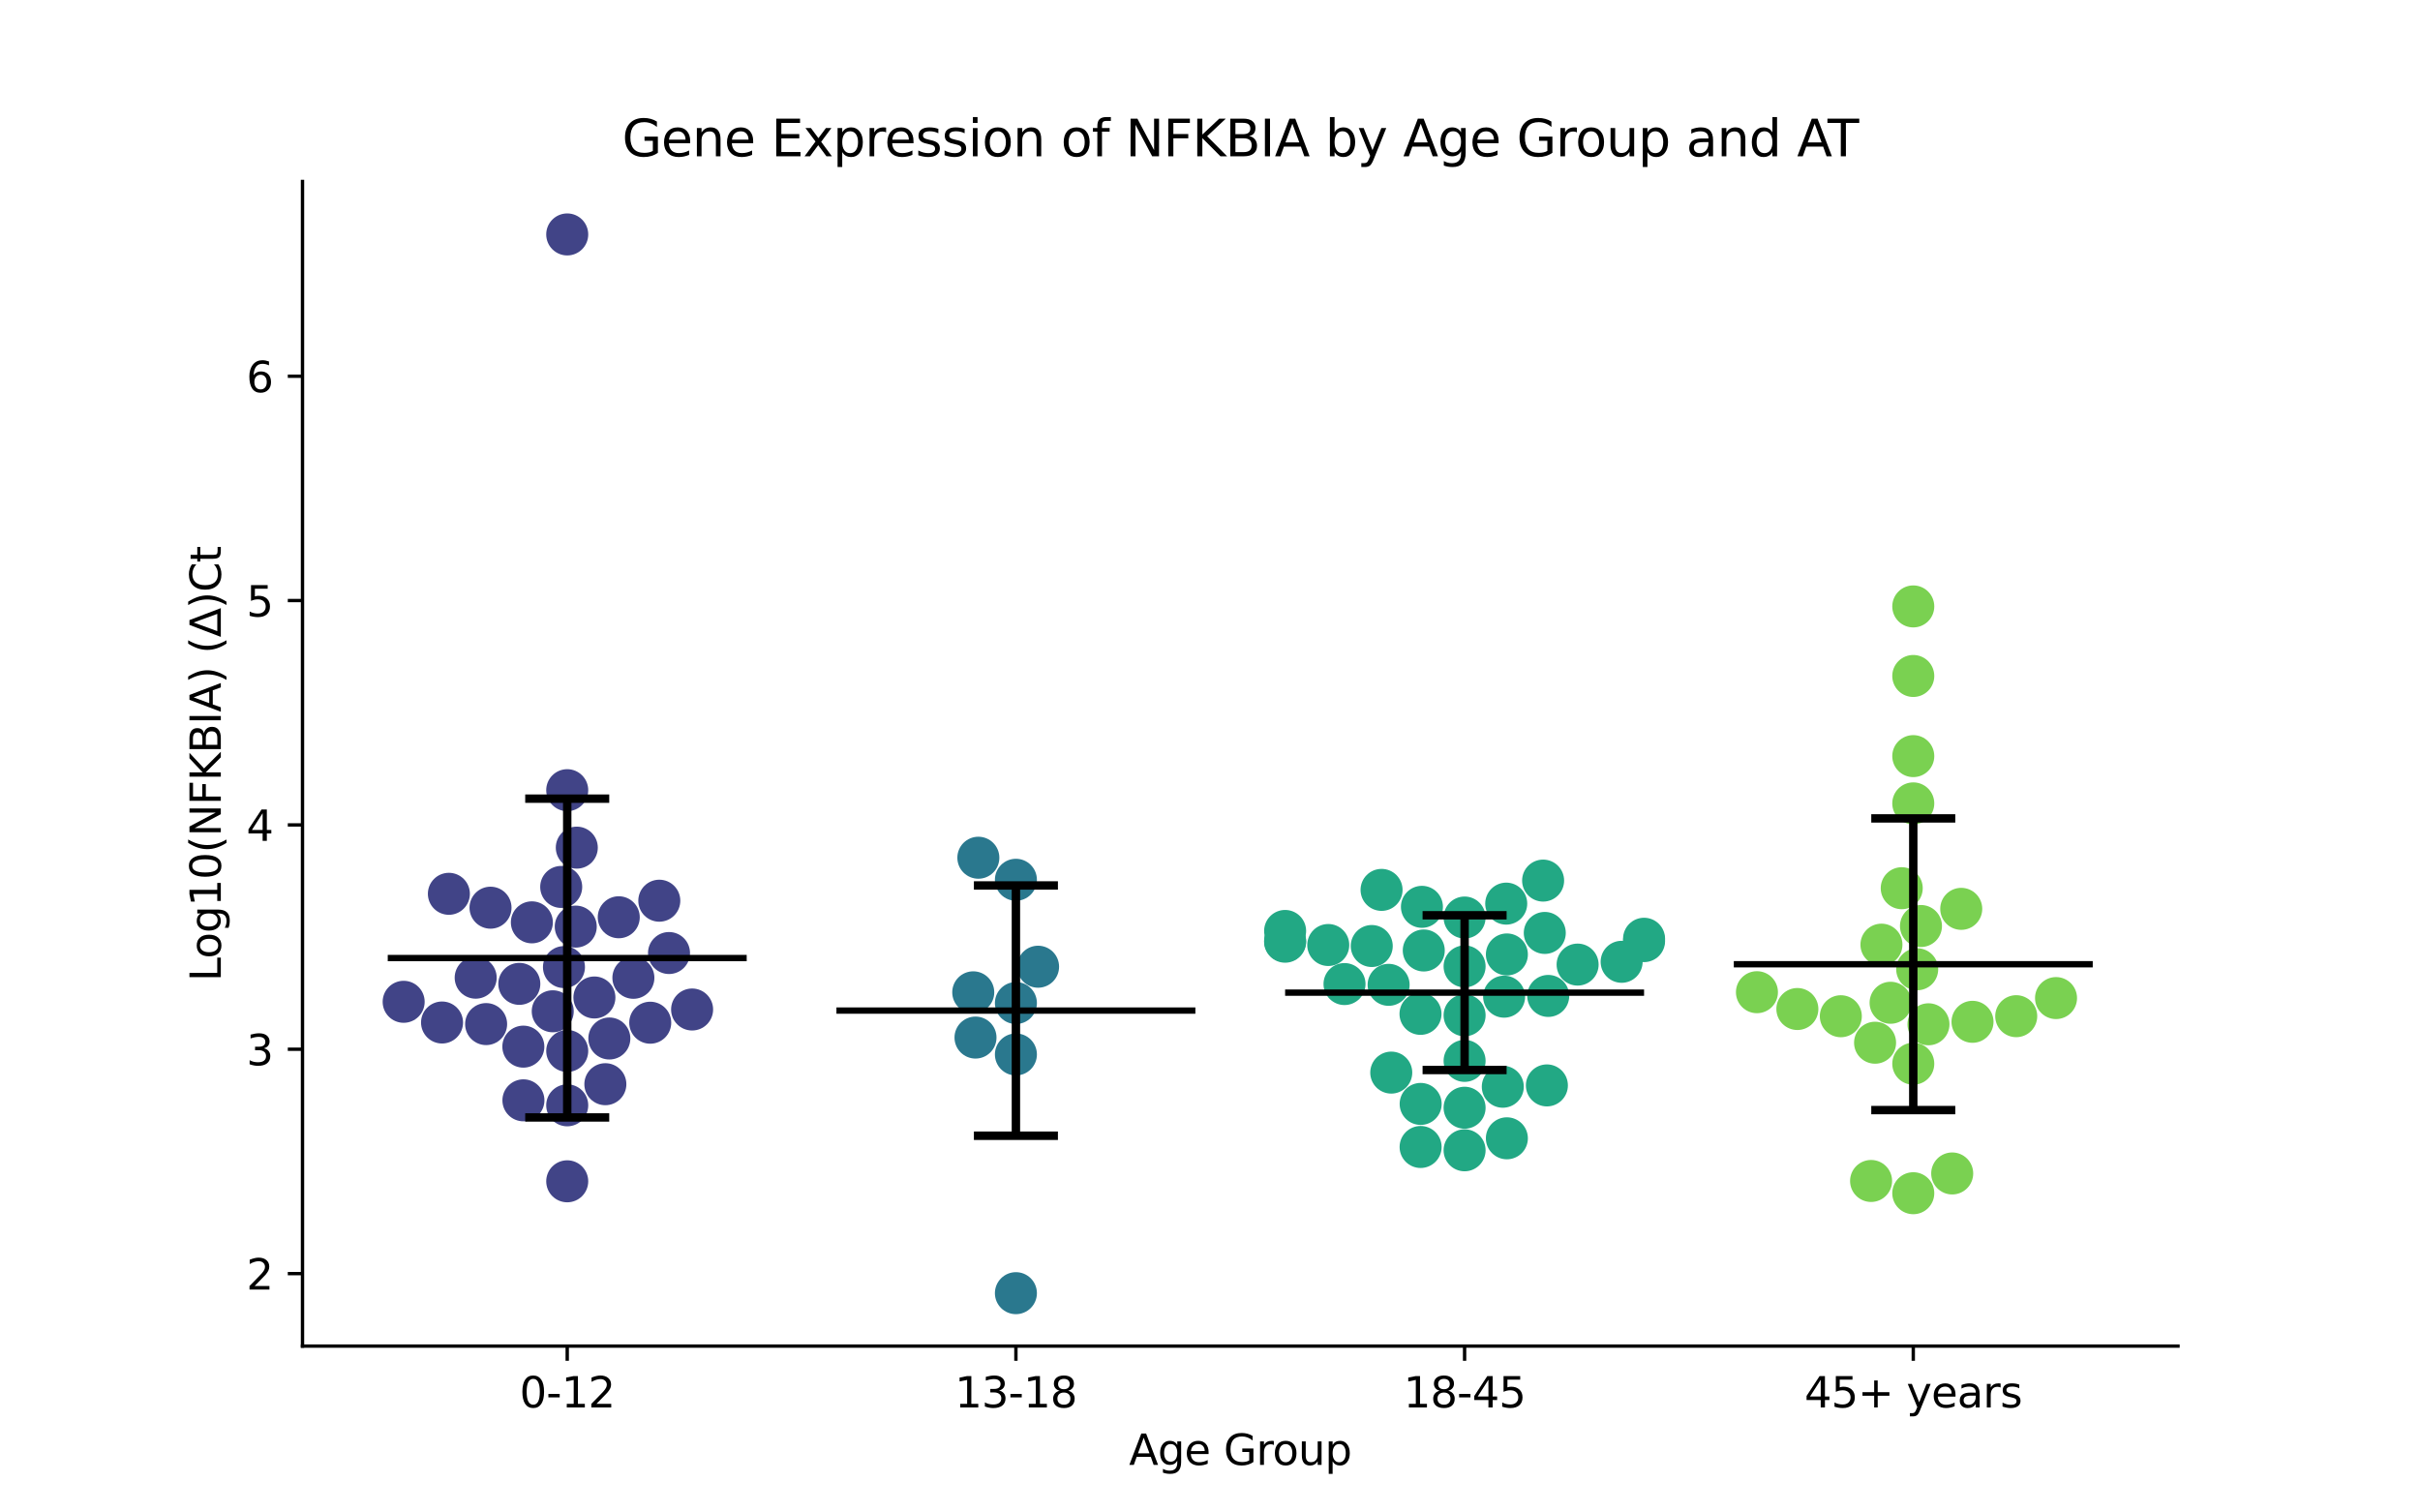 <?xml version="1.0" encoding="utf-8" standalone="no"?>
<!DOCTYPE svg PUBLIC "-//W3C//DTD SVG 1.1//EN"
  "http://www.w3.org/Graphics/SVG/1.1/DTD/svg11.dtd">
<svg xmlns:xlink="http://www.w3.org/1999/xlink" width="576pt" height="360pt" viewBox="0 0 576 360" xmlns="http://www.w3.org/2000/svg" version="1.1">
 <defs>
  <style type="text/css">*{stroke-linejoin: round; stroke-linecap: butt}</style>
 </defs>
 <g id="figure_1">
  <g id="patch_1">
   <path d="M 0 360 
L 576 360 
L 576 0 
L 0 0 
z
" style="fill: #ffffff"/>
  </g>
  <g id="axes_1">
   <g id="patch_2">
    <path d="M 72 320.4 
L 518.4 320.4 
L 518.4 43.2 
L 72 43.2 
z
" style="fill: #ffffff"/>
   </g>
   <g id="PathCollection_1">
    <defs>
     <path id="C0_0_632bbcd102" d="M 0 5 
C 1.326 5 2.598 4.473 3.536 3.536 
C 4.473 2.598 5 1.326 5 -0 
C 5 -1.326 4.473 -2.598 3.536 -3.536 
C 2.598 -4.473 1.326 -5 0 -5 
C -1.326 -5 -2.598 -4.473 -3.536 -3.536 
C -4.473 -2.598 -5 -1.326 -5 0 
C -5 1.326 -4.473 2.598 -3.536 3.536 
C -2.598 4.473 -1.326 5 0 5 
z
"/>
    </defs>
    <g clip-path="url(#p3da90fb362)">
     <use xlink:href="#C0_0_632bbcd102" x="135.009" y="281.173" style="fill: #414487"/>
    </g>
    <g clip-path="url(#p3da90fb362)">
     <use xlink:href="#C0_0_632bbcd102" x="106.841" y="212.743" style="fill: #414487"/>
    </g>
    <g clip-path="url(#p3da90fb362)">
     <use xlink:href="#C0_0_632bbcd102" x="137.038" y="220.549" style="fill: #414487"/>
    </g>
    <g clip-path="url(#p3da90fb362)">
     <use xlink:href="#C0_0_632bbcd102" x="96.077" y="238.448" style="fill: #414487"/>
    </g>
    <g clip-path="url(#p3da90fb362)">
     <use xlink:href="#C0_0_632bbcd102" x="144.085" y="258.06" style="fill: #414487"/>
    </g>
    <g clip-path="url(#p3da90fb362)">
     <use xlink:href="#C0_0_632bbcd102" x="159.236" y="226.838" style="fill: #414487"/>
    </g>
    <g clip-path="url(#p3da90fb362)">
     <use xlink:href="#C0_0_632bbcd102" x="133.576" y="211.108" style="fill: #414487"/>
    </g>
    <g clip-path="url(#p3da90fb362)">
     <use xlink:href="#C0_0_632bbcd102" x="164.733" y="240.281" style="fill: #414487"/>
    </g>
    <g clip-path="url(#p3da90fb362)">
     <use xlink:href="#C0_0_632bbcd102" x="115.705" y="243.753" style="fill: #414487"/>
    </g>
    <g clip-path="url(#p3da90fb362)">
     <use xlink:href="#C0_0_632bbcd102" x="105.213" y="243.377" style="fill: #414487"/>
    </g>
    <g clip-path="url(#p3da90fb362)">
     <use xlink:href="#C0_0_632bbcd102" x="141.479" y="237.42" style="fill: #414487"/>
    </g>
    <g clip-path="url(#p3da90fb362)">
     <use xlink:href="#C0_0_632bbcd102" x="156.925" y="214.385" style="fill: #414487"/>
    </g>
    <g clip-path="url(#p3da90fb362)">
     <use xlink:href="#C0_0_632bbcd102" x="135.009" y="55.8" style="fill: #414487"/>
    </g>
    <g clip-path="url(#p3da90fb362)">
     <use xlink:href="#C0_0_632bbcd102" x="135.009" y="250.152" style="fill: #414487"/>
    </g>
    <g clip-path="url(#p3da90fb362)">
     <use xlink:href="#C0_0_632bbcd102" x="124.583" y="261.9" style="fill: #414487"/>
    </g>
    <g clip-path="url(#p3da90fb362)">
     <use xlink:href="#C0_0_632bbcd102" x="124.565" y="249.12" style="fill: #414487"/>
    </g>
    <g clip-path="url(#p3da90fb362)">
     <use xlink:href="#C0_0_632bbcd102" x="126.592" y="219.535" style="fill: #414487"/>
    </g>
    <g clip-path="url(#p3da90fb362)">
     <use xlink:href="#C0_0_632bbcd102" x="137.287" y="201.754" style="fill: #414487"/>
    </g>
    <g clip-path="url(#p3da90fb362)">
     <use xlink:href="#C0_0_632bbcd102" x="116.751" y="216.048" style="fill: #414487"/>
    </g>
    <g clip-path="url(#p3da90fb362)">
     <use xlink:href="#C0_0_632bbcd102" x="131.562" y="240.706" style="fill: #414487"/>
    </g>
    <g clip-path="url(#p3da90fb362)">
     <use xlink:href="#C0_0_632bbcd102" x="135.009" y="263.088" style="fill: #414487"/>
    </g>
    <g clip-path="url(#p3da90fb362)">
     <use xlink:href="#C0_0_632bbcd102" x="134.231" y="230.185" style="fill: #414487"/>
    </g>
    <g clip-path="url(#p3da90fb362)">
     <use xlink:href="#C0_0_632bbcd102" x="145.035" y="247.182" style="fill: #414487"/>
    </g>
    <g clip-path="url(#p3da90fb362)">
     <use xlink:href="#C0_0_632bbcd102" x="135.009" y="188.079" style="fill: #414487"/>
    </g>
    <g clip-path="url(#p3da90fb362)">
     <use xlink:href="#C0_0_632bbcd102" x="123.607" y="234.179" style="fill: #414487"/>
    </g>
    <g clip-path="url(#p3da90fb362)">
     <use xlink:href="#C0_0_632bbcd102" x="147.275" y="218.326" style="fill: #414487"/>
    </g>
    <g clip-path="url(#p3da90fb362)">
     <use xlink:href="#C0_0_632bbcd102" x="150.757" y="232.737" style="fill: #414487"/>
    </g>
    <g clip-path="url(#p3da90fb362)">
     <use xlink:href="#C0_0_632bbcd102" x="113.221" y="232.709" style="fill: #414487"/>
    </g>
    <g clip-path="url(#p3da90fb362)">
     <use xlink:href="#C0_0_632bbcd102" x="154.766" y="243.425" style="fill: #414487"/>
    </g>
   </g>
   <g id="PathCollection_2">
    <defs>
     <path id="C1_0_ea41496d1e" d="M 0 5 
C 1.326 5 2.598 4.473 3.536 3.536 
C 4.473 2.598 5 1.326 5 -0 
C 5 -1.326 4.473 -2.598 3.536 -3.536 
C 2.598 -4.473 1.326 -5 0 -5 
C -1.326 -5 -2.598 -4.473 -3.536 -3.536 
C -4.473 -2.598 -5 -1.326 -5 0 
C -5 1.326 -4.473 2.598 -3.536 3.536 
C -2.598 4.473 -1.326 5 0 5 
z
"/>
    </defs>
    <g clip-path="url(#p3da90fb362)">
     <use xlink:href="#C1_0_ea41496d1e" x="241.803" y="307.8" style="fill: #2a788e"/>
    </g>
    <g clip-path="url(#p3da90fb362)">
     <use xlink:href="#C1_0_ea41496d1e" x="231.65" y="236.193" style="fill: #2a788e"/>
    </g>
    <g clip-path="url(#p3da90fb362)">
     <use xlink:href="#C1_0_ea41496d1e" x="241.803" y="209.404" style="fill: #2a788e"/>
    </g>
    <g clip-path="url(#p3da90fb362)">
     <use xlink:href="#C1_0_ea41496d1e" x="232.865" y="204.156" style="fill: #2a788e"/>
    </g>
    <g clip-path="url(#p3da90fb362)">
     <use xlink:href="#C1_0_ea41496d1e" x="241.803" y="250.978" style="fill: #2a788e"/>
    </g>
    <g clip-path="url(#p3da90fb362)">
     <use xlink:href="#C1_0_ea41496d1e" x="241.803" y="238.742" style="fill: #2a788e"/>
    </g>
    <g clip-path="url(#p3da90fb362)">
     <use xlink:href="#C1_0_ea41496d1e" x="232.187" y="246.961" style="fill: #2a788e"/>
    </g>
    <g clip-path="url(#p3da90fb362)">
     <use xlink:href="#C1_0_ea41496d1e" x="247.08" y="230.097" style="fill: #2a788e"/>
    </g>
   </g>
   <g id="PathCollection_3">
    <defs>
     <path id="C2_0_cb22db0fc0" d="M 0 5 
C 1.326 5 2.598 4.473 3.536 3.536 
C 4.473 2.598 5 1.326 5 -0 
C 5 -1.326 4.473 -2.598 3.536 -3.536 
C 2.598 -4.473 1.326 -5 0 -5 
C -1.326 -5 -2.598 -4.473 -3.536 -3.536 
C -4.473 -2.598 -5 -1.326 -5 0 
C -5 1.326 -4.473 2.598 -3.536 3.536 
C -2.598 4.473 -1.326 5 0 5 
z
"/>
    </defs>
    <g clip-path="url(#p3da90fb362)">
     <use xlink:href="#C2_0_cb22db0fc0" x="320.016" y="234.225" style="fill: #22a884"/>
    </g>
    <g clip-path="url(#p3da90fb362)">
     <use xlink:href="#C2_0_cb22db0fc0" x="357.691" y="258.664" style="fill: #22a884"/>
    </g>
    <g clip-path="url(#p3da90fb362)">
     <use xlink:href="#C2_0_cb22db0fc0" x="338.879" y="226.234" style="fill: #22a884"/>
    </g>
    <g clip-path="url(#p3da90fb362)">
     <use xlink:href="#C2_0_cb22db0fc0" x="348.597" y="241.667" style="fill: #22a884"/>
    </g>
    <g clip-path="url(#p3da90fb362)">
     <use xlink:href="#C2_0_cb22db0fc0" x="391.315" y="223.441" style="fill: #22a884"/>
    </g>
    <g clip-path="url(#p3da90fb362)">
     <use xlink:href="#C2_0_cb22db0fc0" x="316.147" y="224.929" style="fill: #22a884"/>
    </g>
    <g clip-path="url(#p3da90fb362)">
     <use xlink:href="#C2_0_cb22db0fc0" x="385.975" y="228.928" style="fill: #22a884"/>
    </g>
    <g clip-path="url(#p3da90fb362)">
     <use xlink:href="#C2_0_cb22db0fc0" x="348.597" y="252.509" style="fill: #22a884"/>
    </g>
    <g clip-path="url(#p3da90fb362)">
     <use xlink:href="#C2_0_cb22db0fc0" x="368.185" y="258.348" style="fill: #22a884"/>
    </g>
    <g clip-path="url(#p3da90fb362)">
     <use xlink:href="#C2_0_cb22db0fc0" x="367.683" y="222.056" style="fill: #22a884"/>
    </g>
    <g clip-path="url(#p3da90fb362)">
     <use xlink:href="#C2_0_cb22db0fc0" x="375.498" y="229.592" style="fill: #22a884"/>
    </g>
    <g clip-path="url(#p3da90fb362)">
     <use xlink:href="#C2_0_cb22db0fc0" x="331.142" y="255.301" style="fill: #22a884"/>
    </g>
    <g clip-path="url(#p3da90fb362)">
     <use xlink:href="#C2_0_cb22db0fc0" x="338.103" y="241.32" style="fill: #22a884"/>
    </g>
    <g clip-path="url(#p3da90fb362)">
     <use xlink:href="#C2_0_cb22db0fc0" x="338.13" y="273.004" style="fill: #22a884"/>
    </g>
    <g clip-path="url(#p3da90fb362)">
     <use xlink:href="#C2_0_cb22db0fc0" x="367.287" y="209.598" style="fill: #22a884"/>
    </g>
    <g clip-path="url(#p3da90fb362)">
     <use xlink:href="#C2_0_cb22db0fc0" x="348.597" y="273.791" style="fill: #22a884"/>
    </g>
    <g clip-path="url(#p3da90fb362)">
     <use xlink:href="#C2_0_cb22db0fc0" x="348.597" y="230.021" style="fill: #22a884"/>
    </g>
    <g clip-path="url(#p3da90fb362)">
     <use xlink:href="#C2_0_cb22db0fc0" x="338.443" y="215.844" style="fill: #22a884"/>
    </g>
    <g clip-path="url(#p3da90fb362)">
     <use xlink:href="#C2_0_cb22db0fc0" x="391.315" y="224.005" style="fill: #22a884"/>
    </g>
    <g clip-path="url(#p3da90fb362)">
     <use xlink:href="#C2_0_cb22db0fc0" x="330.514" y="234.41" style="fill: #22a884"/>
    </g>
    <g clip-path="url(#p3da90fb362)">
     <use xlink:href="#C2_0_cb22db0fc0" x="348.597" y="263.663" style="fill: #22a884"/>
    </g>
    <g clip-path="url(#p3da90fb362)">
     <use xlink:href="#C2_0_cb22db0fc0" x="358.663" y="227.175" style="fill: #22a884"/>
    </g>
    <g clip-path="url(#p3da90fb362)">
     <use xlink:href="#C2_0_cb22db0fc0" x="305.879" y="221.584" style="fill: #22a884"/>
    </g>
    <g clip-path="url(#p3da90fb362)">
     <use xlink:href="#C2_0_cb22db0fc0" x="305.879" y="223.997" style="fill: #22a884"/>
    </g>
    <g clip-path="url(#p3da90fb362)">
     <use xlink:href="#C2_0_cb22db0fc0" x="348.597" y="218.389" style="fill: #22a884"/>
    </g>
    <g clip-path="url(#p3da90fb362)">
     <use xlink:href="#C2_0_cb22db0fc0" x="358.506" y="215.081" style="fill: #22a884"/>
    </g>
    <g clip-path="url(#p3da90fb362)">
     <use xlink:href="#C2_0_cb22db0fc0" x="305.879" y="224.144" style="fill: #22a884"/>
    </g>
    <g clip-path="url(#p3da90fb362)">
     <use xlink:href="#C2_0_cb22db0fc0" x="328.835" y="211.811" style="fill: #22a884"/>
    </g>
    <g clip-path="url(#p3da90fb362)">
     <use xlink:href="#C2_0_cb22db0fc0" x="326.499" y="225.17" style="fill: #22a884"/>
    </g>
    <g clip-path="url(#p3da90fb362)">
     <use xlink:href="#C2_0_cb22db0fc0" x="338.14" y="262.755" style="fill: #22a884"/>
    </g>
    <g clip-path="url(#p3da90fb362)">
     <use xlink:href="#C2_0_cb22db0fc0" x="358.661" y="270.937" style="fill: #22a884"/>
    </g>
    <g clip-path="url(#p3da90fb362)">
     <use xlink:href="#C2_0_cb22db0fc0" x="358.005" y="237.227" style="fill: #22a884"/>
    </g>
    <g clip-path="url(#p3da90fb362)">
     <use xlink:href="#C2_0_cb22db0fc0" x="368.504" y="237.05" style="fill: #22a884"/>
    </g>
   </g>
   <g id="PathCollection_4">
    <defs>
     <path id="C3_0_81fea0d707" d="M 0 5 
C 1.326 5 2.598 4.473 3.536 3.536 
C 4.473 2.598 5 1.326 5 -0 
C 5 -1.326 4.473 -2.598 3.536 -3.536 
C 2.598 -4.473 1.326 -5 0 -5 
C -1.326 -5 -2.598 -4.473 -3.536 -3.536 
C -4.473 -2.598 -5 -1.326 -5 0 
C -5 1.326 -4.473 2.598 -3.536 3.536 
C -2.598 4.473 -1.326 5 0 5 
z
"/>
    </defs>
    <g clip-path="url(#p3da90fb362)">
     <use xlink:href="#C3_0_81fea0d707" x="445.348" y="281.093" style="fill: #7ad151"/>
    </g>
    <g clip-path="url(#p3da90fb362)">
     <use xlink:href="#C3_0_81fea0d707" x="455.391" y="253.188" style="fill: #7ad151"/>
    </g>
    <g clip-path="url(#p3da90fb362)">
     <use xlink:href="#C3_0_81fea0d707" x="464.657" y="279.306" style="fill: #7ad151"/>
    </g>
    <g clip-path="url(#p3da90fb362)">
     <use xlink:href="#C3_0_81fea0d707" x="447.815" y="224.847" style="fill: #7ad151"/>
    </g>
    <g clip-path="url(#p3da90fb362)">
     <use xlink:href="#C3_0_81fea0d707" x="452.645" y="211.41" style="fill: #7ad151"/>
    </g>
    <g clip-path="url(#p3da90fb362)">
     <use xlink:href="#C3_0_81fea0d707" x="466.808" y="216.324" style="fill: #7ad151"/>
    </g>
    <g clip-path="url(#p3da90fb362)">
     <use xlink:href="#C3_0_81fea0d707" x="489.37" y="237.562" style="fill: #7ad151"/>
    </g>
    <g clip-path="url(#p3da90fb362)">
     <use xlink:href="#C3_0_81fea0d707" x="446.299" y="248.187" style="fill: #7ad151"/>
    </g>
    <g clip-path="url(#p3da90fb362)">
     <use xlink:href="#C3_0_81fea0d707" x="479.895" y="241.872" style="fill: #7ad151"/>
    </g>
    <g clip-path="url(#p3da90fb362)">
     <use xlink:href="#C3_0_81fea0d707" x="457.224" y="220.409" style="fill: #7ad151"/>
    </g>
    <g clip-path="url(#p3da90fb362)">
     <use xlink:href="#C3_0_81fea0d707" x="455.391" y="160.896" style="fill: #7ad151"/>
    </g>
    <g clip-path="url(#p3da90fb362)">
     <use xlink:href="#C3_0_81fea0d707" x="455.391" y="179.972" style="fill: #7ad151"/>
    </g>
    <g clip-path="url(#p3da90fb362)">
     <use xlink:href="#C3_0_81fea0d707" x="455.391" y="284.009" style="fill: #7ad151"/>
    </g>
    <g clip-path="url(#p3da90fb362)">
     <use xlink:href="#C3_0_81fea0d707" x="427.804" y="240.165" style="fill: #7ad151"/>
    </g>
    <g clip-path="url(#p3da90fb362)">
     <use xlink:href="#C3_0_81fea0d707" x="469.49" y="243.211" style="fill: #7ad151"/>
    </g>
    <g clip-path="url(#p3da90fb362)">
     <use xlink:href="#C3_0_81fea0d707" x="449.99" y="238.678" style="fill: #7ad151"/>
    </g>
    <g clip-path="url(#p3da90fb362)">
     <use xlink:href="#C3_0_81fea0d707" x="418.182" y="236.162" style="fill: #7ad151"/>
    </g>
    <g clip-path="url(#p3da90fb362)">
     <use xlink:href="#C3_0_81fea0d707" x="455.391" y="191.221" style="fill: #7ad151"/>
    </g>
    <g clip-path="url(#p3da90fb362)">
     <use xlink:href="#C3_0_81fea0d707" x="438.148" y="241.883" style="fill: #7ad151"/>
    </g>
    <g clip-path="url(#p3da90fb362)">
     <use xlink:href="#C3_0_81fea0d707" x="459.008" y="243.8" style="fill: #7ad151"/>
    </g>
    <g clip-path="url(#p3da90fb362)">
     <use xlink:href="#C3_0_81fea0d707" x="456.325" y="230.704" style="fill: #7ad151"/>
    </g>
    <g clip-path="url(#p3da90fb362)">
     <use xlink:href="#C3_0_81fea0d707" x="455.391" y="144.34" style="fill: #7ad151"/>
    </g>
   </g>
   <g id="matplotlib.axis_1">
    <g id="xtick_1">
     <g id="line2d_1">
      <defs>
       <path id="m76be19bfa8" d="M 0 0 
L 0 3.5 
" style="stroke: #000000; stroke-width: 0.8"/>
      </defs>
      <g>
       <use xlink:href="#m76be19bfa8" x="135.009" y="320.4" style="stroke: #000000; stroke-width: 0.8"/>
      </g>
     </g>
     <g id="text_1">
      <!-- 0-12 -->
      <g transform="translate(123.661 334.998) scale(0.1 -0.1)">
       <defs>
        <path id="DejaVuSans-30" d="M 2034 4250 
Q 1547 4250 1301 3770 
Q 1056 3291 1056 2328 
Q 1056 1369 1301 889 
Q 1547 409 2034 409 
Q 2525 409 2770 889 
Q 3016 1369 3016 2328 
Q 3016 3291 2770 3770 
Q 2525 4250 2034 4250 
z
M 2034 4750 
Q 2819 4750 3233 4129 
Q 3647 3509 3647 2328 
Q 3647 1150 3233 529 
Q 2819 -91 2034 -91 
Q 1250 -91 836 529 
Q 422 1150 422 2328 
Q 422 3509 836 4129 
Q 1250 4750 2034 4750 
z
" transform="scale(0.016)"/>
        <path id="DejaVuSans-2d" d="M 313 2009 
L 1997 2009 
L 1997 1497 
L 313 1497 
L 313 2009 
z
" transform="scale(0.016)"/>
        <path id="DejaVuSans-31" d="M 794 531 
L 1825 531 
L 1825 4091 
L 703 3866 
L 703 4441 
L 1819 4666 
L 2450 4666 
L 2450 531 
L 3481 531 
L 3481 0 
L 794 0 
L 794 531 
z
" transform="scale(0.016)"/>
        <path id="DejaVuSans-32" d="M 1228 531 
L 3431 531 
L 3431 0 
L 469 0 
L 469 531 
Q 828 903 1448 1529 
Q 2069 2156 2228 2338 
Q 2531 2678 2651 2914 
Q 2772 3150 2772 3378 
Q 2772 3750 2511 3984 
Q 2250 4219 1831 4219 
Q 1534 4219 1204 4116 
Q 875 4013 500 3803 
L 500 4441 
Q 881 4594 1212 4672 
Q 1544 4750 1819 4750 
Q 2544 4750 2975 4387 
Q 3406 4025 3406 3419 
Q 3406 3131 3298 2873 
Q 3191 2616 2906 2266 
Q 2828 2175 2409 1742 
Q 1991 1309 1228 531 
z
" transform="scale(0.016)"/>
       </defs>
       <use xlink:href="#DejaVuSans-30"/>
       <use xlink:href="#DejaVuSans-2d" x="63.623"/>
       <use xlink:href="#DejaVuSans-31" x="99.707"/>
       <use xlink:href="#DejaVuSans-32" x="163.33"/>
      </g>
     </g>
    </g>
    <g id="xtick_2">
     <g id="line2d_2">
      <g>
       <use xlink:href="#m76be19bfa8" x="241.803" y="320.4" style="stroke: #000000; stroke-width: 0.8"/>
      </g>
     </g>
     <g id="text_2">
      <!-- 13-18 -->
      <g transform="translate(227.274 334.998) scale(0.1 -0.1)">
       <defs>
        <path id="DejaVuSans-33" d="M 2597 2516 
Q 3050 2419 3304 2112 
Q 3559 1806 3559 1356 
Q 3559 666 3084 287 
Q 2609 -91 1734 -91 
Q 1441 -91 1130 -33 
Q 819 25 488 141 
L 488 750 
Q 750 597 1062 519 
Q 1375 441 1716 441 
Q 2309 441 2620 675 
Q 2931 909 2931 1356 
Q 2931 1769 2642 2001 
Q 2353 2234 1838 2234 
L 1294 2234 
L 1294 2753 
L 1863 2753 
Q 2328 2753 2575 2939 
Q 2822 3125 2822 3475 
Q 2822 3834 2567 4026 
Q 2313 4219 1838 4219 
Q 1578 4219 1281 4162 
Q 984 4106 628 3988 
L 628 4550 
Q 988 4650 1302 4700 
Q 1616 4750 1894 4750 
Q 2613 4750 3031 4423 
Q 3450 4097 3450 3541 
Q 3450 3153 3228 2886 
Q 3006 2619 2597 2516 
z
" transform="scale(0.016)"/>
        <path id="DejaVuSans-38" d="M 2034 2216 
Q 1584 2216 1326 1975 
Q 1069 1734 1069 1313 
Q 1069 891 1326 650 
Q 1584 409 2034 409 
Q 2484 409 2743 651 
Q 3003 894 3003 1313 
Q 3003 1734 2745 1975 
Q 2488 2216 2034 2216 
z
M 1403 2484 
Q 997 2584 770 2862 
Q 544 3141 544 3541 
Q 544 4100 942 4425 
Q 1341 4750 2034 4750 
Q 2731 4750 3128 4425 
Q 3525 4100 3525 3541 
Q 3525 3141 3298 2862 
Q 3072 2584 2669 2484 
Q 3125 2378 3379 2068 
Q 3634 1759 3634 1313 
Q 3634 634 3220 271 
Q 2806 -91 2034 -91 
Q 1263 -91 848 271 
Q 434 634 434 1313 
Q 434 1759 690 2068 
Q 947 2378 1403 2484 
z
M 1172 3481 
Q 1172 3119 1398 2916 
Q 1625 2713 2034 2713 
Q 2441 2713 2670 2916 
Q 2900 3119 2900 3481 
Q 2900 3844 2670 4047 
Q 2441 4250 2034 4250 
Q 1625 4250 1398 4047 
Q 1172 3844 1172 3481 
z
" transform="scale(0.016)"/>
       </defs>
       <use xlink:href="#DejaVuSans-31"/>
       <use xlink:href="#DejaVuSans-33" x="63.623"/>
       <use xlink:href="#DejaVuSans-2d" x="127.246"/>
       <use xlink:href="#DejaVuSans-31" x="163.33"/>
       <use xlink:href="#DejaVuSans-38" x="226.953"/>
      </g>
     </g>
    </g>
    <g id="xtick_3">
     <g id="line2d_3">
      <g>
       <use xlink:href="#m76be19bfa8" x="348.597" y="320.4" style="stroke: #000000; stroke-width: 0.8"/>
      </g>
     </g>
     <g id="text_3">
      <!-- 18-45 -->
      <g transform="translate(334.068 334.998) scale(0.1 -0.1)">
       <defs>
        <path id="DejaVuSans-34" d="M 2419 4116 
L 825 1625 
L 2419 1625 
L 2419 4116 
z
M 2253 4666 
L 3047 4666 
L 3047 1625 
L 3713 1625 
L 3713 1100 
L 3047 1100 
L 3047 0 
L 2419 0 
L 2419 1100 
L 313 1100 
L 313 1709 
L 2253 4666 
z
" transform="scale(0.016)"/>
        <path id="DejaVuSans-35" d="M 691 4666 
L 3169 4666 
L 3169 4134 
L 1269 4134 
L 1269 2991 
Q 1406 3038 1543 3061 
Q 1681 3084 1819 3084 
Q 2600 3084 3056 2656 
Q 3513 2228 3513 1497 
Q 3513 744 3044 326 
Q 2575 -91 1722 -91 
Q 1428 -91 1123 -41 
Q 819 9 494 109 
L 494 744 
Q 775 591 1075 516 
Q 1375 441 1709 441 
Q 2250 441 2565 725 
Q 2881 1009 2881 1497 
Q 2881 1984 2565 2268 
Q 2250 2553 1709 2553 
Q 1456 2553 1204 2497 
Q 953 2441 691 2322 
L 691 4666 
z
" transform="scale(0.016)"/>
       </defs>
       <use xlink:href="#DejaVuSans-31"/>
       <use xlink:href="#DejaVuSans-38" x="63.623"/>
       <use xlink:href="#DejaVuSans-2d" x="127.246"/>
       <use xlink:href="#DejaVuSans-34" x="163.33"/>
       <use xlink:href="#DejaVuSans-35" x="226.953"/>
      </g>
     </g>
    </g>
    <g id="xtick_4">
     <g id="line2d_4">
      <g>
       <use xlink:href="#m76be19bfa8" x="455.391" y="320.4" style="stroke: #000000; stroke-width: 0.8"/>
      </g>
     </g>
     <g id="text_4">
      <!-- 45+ years -->
      <g transform="translate(429.49 334.998) scale(0.1 -0.1)">
       <defs>
        <path id="DejaVuSans-2b" d="M 2944 4013 
L 2944 2272 
L 4684 2272 
L 4684 1741 
L 2944 1741 
L 2944 0 
L 2419 0 
L 2419 1741 
L 678 1741 
L 678 2272 
L 2419 2272 
L 2419 4013 
L 2944 4013 
z
" transform="scale(0.016)"/>
        <path id="DejaVuSans-20" transform="scale(0.016)"/>
        <path id="DejaVuSans-79" d="M 2059 -325 
Q 1816 -950 1584 -1140 
Q 1353 -1331 966 -1331 
L 506 -1331 
L 506 -850 
L 844 -850 
Q 1081 -850 1212 -737 
Q 1344 -625 1503 -206 
L 1606 56 
L 191 3500 
L 800 3500 
L 1894 763 
L 2988 3500 
L 3597 3500 
L 2059 -325 
z
" transform="scale(0.016)"/>
        <path id="DejaVuSans-65" d="M 3597 1894 
L 3597 1613 
L 953 1613 
Q 991 1019 1311 708 
Q 1631 397 2203 397 
Q 2534 397 2845 478 
Q 3156 559 3463 722 
L 3463 178 
Q 3153 47 2828 -22 
Q 2503 -91 2169 -91 
Q 1331 -91 842 396 
Q 353 884 353 1716 
Q 353 2575 817 3079 
Q 1281 3584 2069 3584 
Q 2775 3584 3186 3129 
Q 3597 2675 3597 1894 
z
M 3022 2063 
Q 3016 2534 2758 2815 
Q 2500 3097 2075 3097 
Q 1594 3097 1305 2825 
Q 1016 2553 972 2059 
L 3022 2063 
z
" transform="scale(0.016)"/>
        <path id="DejaVuSans-61" d="M 2194 1759 
Q 1497 1759 1228 1600 
Q 959 1441 959 1056 
Q 959 750 1161 570 
Q 1363 391 1709 391 
Q 2188 391 2477 730 
Q 2766 1069 2766 1631 
L 2766 1759 
L 2194 1759 
z
M 3341 1997 
L 3341 0 
L 2766 0 
L 2766 531 
Q 2569 213 2275 61 
Q 1981 -91 1556 -91 
Q 1019 -91 701 211 
Q 384 513 384 1019 
Q 384 1609 779 1909 
Q 1175 2209 1959 2209 
L 2766 2209 
L 2766 2266 
Q 2766 2663 2505 2880 
Q 2244 3097 1772 3097 
Q 1472 3097 1187 3025 
Q 903 2953 641 2809 
L 641 3341 
Q 956 3463 1253 3523 
Q 1550 3584 1831 3584 
Q 2591 3584 2966 3190 
Q 3341 2797 3341 1997 
z
" transform="scale(0.016)"/>
        <path id="DejaVuSans-72" d="M 2631 2963 
Q 2534 3019 2420 3045 
Q 2306 3072 2169 3072 
Q 1681 3072 1420 2755 
Q 1159 2438 1159 1844 
L 1159 0 
L 581 0 
L 581 3500 
L 1159 3500 
L 1159 2956 
Q 1341 3275 1631 3429 
Q 1922 3584 2338 3584 
Q 2397 3584 2469 3576 
Q 2541 3569 2628 3553 
L 2631 2963 
z
" transform="scale(0.016)"/>
        <path id="DejaVuSans-73" d="M 2834 3397 
L 2834 2853 
Q 2591 2978 2328 3040 
Q 2066 3103 1784 3103 
Q 1356 3103 1142 2972 
Q 928 2841 928 2578 
Q 928 2378 1081 2264 
Q 1234 2150 1697 2047 
L 1894 2003 
Q 2506 1872 2764 1633 
Q 3022 1394 3022 966 
Q 3022 478 2636 193 
Q 2250 -91 1575 -91 
Q 1294 -91 989 -36 
Q 684 19 347 128 
L 347 722 
Q 666 556 975 473 
Q 1284 391 1588 391 
Q 1994 391 2212 530 
Q 2431 669 2431 922 
Q 2431 1156 2273 1281 
Q 2116 1406 1581 1522 
L 1381 1569 
Q 847 1681 609 1914 
Q 372 2147 372 2553 
Q 372 3047 722 3315 
Q 1072 3584 1716 3584 
Q 2034 3584 2315 3537 
Q 2597 3491 2834 3397 
z
" transform="scale(0.016)"/>
       </defs>
       <use xlink:href="#DejaVuSans-34"/>
       <use xlink:href="#DejaVuSans-35" x="63.623"/>
       <use xlink:href="#DejaVuSans-2b" x="127.246"/>
       <use xlink:href="#DejaVuSans-20" x="211.035"/>
       <use xlink:href="#DejaVuSans-79" x="242.822"/>
       <use xlink:href="#DejaVuSans-65" x="302.002"/>
       <use xlink:href="#DejaVuSans-61" x="363.525"/>
       <use xlink:href="#DejaVuSans-72" x="424.805"/>
       <use xlink:href="#DejaVuSans-73" x="465.918"/>
      </g>
     </g>
    </g>
    <g id="text_5">
     <!-- Age Group -->
     <g transform="translate(268.72 348.677) scale(0.1 -0.1)">
      <defs>
       <path id="DejaVuSans-41" d="M 2188 4044 
L 1331 1722 
L 3047 1722 
L 2188 4044 
z
M 1831 4666 
L 2547 4666 
L 4325 0 
L 3669 0 
L 3244 1197 
L 1141 1197 
L 716 0 
L 50 0 
L 1831 4666 
z
" transform="scale(0.016)"/>
       <path id="DejaVuSans-67" d="M 2906 1791 
Q 2906 2416 2648 2759 
Q 2391 3103 1925 3103 
Q 1463 3103 1205 2759 
Q 947 2416 947 1791 
Q 947 1169 1205 825 
Q 1463 481 1925 481 
Q 2391 481 2648 825 
Q 2906 1169 2906 1791 
z
M 3481 434 
Q 3481 -459 3084 -895 
Q 2688 -1331 1869 -1331 
Q 1566 -1331 1297 -1286 
Q 1028 -1241 775 -1147 
L 775 -588 
Q 1028 -725 1275 -790 
Q 1522 -856 1778 -856 
Q 2344 -856 2625 -561 
Q 2906 -266 2906 331 
L 2906 616 
Q 2728 306 2450 153 
Q 2172 0 1784 0 
Q 1141 0 747 490 
Q 353 981 353 1791 
Q 353 2603 747 3093 
Q 1141 3584 1784 3584 
Q 2172 3584 2450 3431 
Q 2728 3278 2906 2969 
L 2906 3500 
L 3481 3500 
L 3481 434 
z
" transform="scale(0.016)"/>
       <path id="DejaVuSans-47" d="M 3809 666 
L 3809 1919 
L 2778 1919 
L 2778 2438 
L 4434 2438 
L 4434 434 
Q 4069 175 3628 42 
Q 3188 -91 2688 -91 
Q 1594 -91 976 548 
Q 359 1188 359 2328 
Q 359 3472 976 4111 
Q 1594 4750 2688 4750 
Q 3144 4750 3555 4637 
Q 3966 4525 4313 4306 
L 4313 3634 
Q 3963 3931 3569 4081 
Q 3175 4231 2741 4231 
Q 1884 4231 1454 3753 
Q 1025 3275 1025 2328 
Q 1025 1384 1454 906 
Q 1884 428 2741 428 
Q 3075 428 3337 486 
Q 3600 544 3809 666 
z
" transform="scale(0.016)"/>
       <path id="DejaVuSans-6f" d="M 1959 3097 
Q 1497 3097 1228 2736 
Q 959 2375 959 1747 
Q 959 1119 1226 758 
Q 1494 397 1959 397 
Q 2419 397 2687 759 
Q 2956 1122 2956 1747 
Q 2956 2369 2687 2733 
Q 2419 3097 1959 3097 
z
M 1959 3584 
Q 2709 3584 3137 3096 
Q 3566 2609 3566 1747 
Q 3566 888 3137 398 
Q 2709 -91 1959 -91 
Q 1206 -91 779 398 
Q 353 888 353 1747 
Q 353 2609 779 3096 
Q 1206 3584 1959 3584 
z
" transform="scale(0.016)"/>
       <path id="DejaVuSans-75" d="M 544 1381 
L 544 3500 
L 1119 3500 
L 1119 1403 
Q 1119 906 1312 657 
Q 1506 409 1894 409 
Q 2359 409 2629 706 
Q 2900 1003 2900 1516 
L 2900 3500 
L 3475 3500 
L 3475 0 
L 2900 0 
L 2900 538 
Q 2691 219 2414 64 
Q 2138 -91 1772 -91 
Q 1169 -91 856 284 
Q 544 659 544 1381 
z
M 1991 3584 
L 1991 3584 
z
" transform="scale(0.016)"/>
       <path id="DejaVuSans-70" d="M 1159 525 
L 1159 -1331 
L 581 -1331 
L 581 3500 
L 1159 3500 
L 1159 2969 
Q 1341 3281 1617 3432 
Q 1894 3584 2278 3584 
Q 2916 3584 3314 3078 
Q 3713 2572 3713 1747 
Q 3713 922 3314 415 
Q 2916 -91 2278 -91 
Q 1894 -91 1617 61 
Q 1341 213 1159 525 
z
M 3116 1747 
Q 3116 2381 2855 2742 
Q 2594 3103 2138 3103 
Q 1681 3103 1420 2742 
Q 1159 2381 1159 1747 
Q 1159 1113 1420 752 
Q 1681 391 2138 391 
Q 2594 391 2855 752 
Q 3116 1113 3116 1747 
z
" transform="scale(0.016)"/>
      </defs>
      <use xlink:href="#DejaVuSans-41"/>
      <use xlink:href="#DejaVuSans-67" x="68.408"/>
      <use xlink:href="#DejaVuSans-65" x="131.885"/>
      <use xlink:href="#DejaVuSans-20" x="193.408"/>
      <use xlink:href="#DejaVuSans-47" x="225.195"/>
      <use xlink:href="#DejaVuSans-72" x="302.686"/>
      <use xlink:href="#DejaVuSans-6f" x="341.549"/>
      <use xlink:href="#DejaVuSans-75" x="402.73"/>
      <use xlink:href="#DejaVuSans-70" x="466.109"/>
     </g>
    </g>
   </g>
   <g id="matplotlib.axis_2">
    <g id="ytick_1">
     <g id="line2d_5">
      <defs>
       <path id="mc4295d278d" d="M 0 0 
L -3.5 0 
" style="stroke: #000000; stroke-width: 0.8"/>
      </defs>
      <g>
       <use xlink:href="#mc4295d278d" x="72" y="303.143" style="stroke: #000000; stroke-width: 0.8"/>
      </g>
     </g>
     <g id="text_6">
      <!-- 2 -->
      <g transform="translate(58.638 306.942) scale(0.1 -0.1)">
       <use xlink:href="#DejaVuSans-32"/>
      </g>
     </g>
    </g>
    <g id="ytick_2">
     <g id="line2d_6">
      <g>
       <use xlink:href="#mc4295d278d" x="72" y="249.743" style="stroke: #000000; stroke-width: 0.8"/>
      </g>
     </g>
     <g id="text_7">
      <!-- 3 -->
      <g transform="translate(58.638 253.542) scale(0.1 -0.1)">
       <use xlink:href="#DejaVuSans-33"/>
      </g>
     </g>
    </g>
    <g id="ytick_3">
     <g id="line2d_7">
      <g>
       <use xlink:href="#mc4295d278d" x="72" y="196.342" style="stroke: #000000; stroke-width: 0.8"/>
      </g>
     </g>
     <g id="text_8">
      <!-- 4 -->
      <g transform="translate(58.638 200.142) scale(0.1 -0.1)">
       <use xlink:href="#DejaVuSans-34"/>
      </g>
     </g>
    </g>
    <g id="ytick_4">
     <g id="line2d_8">
      <g>
       <use xlink:href="#mc4295d278d" x="72" y="142.942" style="stroke: #000000; stroke-width: 0.8"/>
      </g>
     </g>
     <g id="text_9">
      <!-- 5 -->
      <g transform="translate(58.638 146.741) scale(0.1 -0.1)">
       <use xlink:href="#DejaVuSans-35"/>
      </g>
     </g>
    </g>
    <g id="ytick_5">
     <g id="line2d_9">
      <g>
       <use xlink:href="#mc4295d278d" x="72" y="89.542" style="stroke: #000000; stroke-width: 0.8"/>
      </g>
     </g>
     <g id="text_10">
      <!-- 6 -->
      <g transform="translate(58.638 93.341) scale(0.1 -0.1)">
       <defs>
        <path id="DejaVuSans-36" d="M 2113 2584 
Q 1688 2584 1439 2293 
Q 1191 2003 1191 1497 
Q 1191 994 1439 701 
Q 1688 409 2113 409 
Q 2538 409 2786 701 
Q 3034 994 3034 1497 
Q 3034 2003 2786 2293 
Q 2538 2584 2113 2584 
z
M 3366 4563 
L 3366 3988 
Q 3128 4100 2886 4159 
Q 2644 4219 2406 4219 
Q 1781 4219 1451 3797 
Q 1122 3375 1075 2522 
Q 1259 2794 1537 2939 
Q 1816 3084 2150 3084 
Q 2853 3084 3261 2657 
Q 3669 2231 3669 1497 
Q 3669 778 3244 343 
Q 2819 -91 2113 -91 
Q 1303 -91 875 529 
Q 447 1150 447 2328 
Q 447 3434 972 4092 
Q 1497 4750 2381 4750 
Q 2619 4750 2861 4703 
Q 3103 4656 3366 4563 
z
" transform="scale(0.016)"/>
       </defs>
       <use xlink:href="#DejaVuSans-36"/>
      </g>
     </g>
    </g>
    <g id="text_11">
     <!-- Log10(NFKBIA) (Δ)Ct -->
     <g transform="translate(52.558 233.58) rotate(-90) scale(0.1 -0.1)">
      <defs>
       <path id="DejaVuSans-4c" d="M 628 4666 
L 1259 4666 
L 1259 531 
L 3531 531 
L 3531 0 
L 628 0 
L 628 4666 
z
" transform="scale(0.016)"/>
       <path id="DejaVuSans-28" d="M 1984 4856 
Q 1566 4138 1362 3434 
Q 1159 2731 1159 2009 
Q 1159 1288 1364 580 
Q 1569 -128 1984 -844 
L 1484 -844 
Q 1016 -109 783 600 
Q 550 1309 550 2009 
Q 550 2706 781 3412 
Q 1013 4119 1484 4856 
L 1984 4856 
z
" transform="scale(0.016)"/>
       <path id="DejaVuSans-4e" d="M 628 4666 
L 1478 4666 
L 3547 763 
L 3547 4666 
L 4159 4666 
L 4159 0 
L 3309 0 
L 1241 3903 
L 1241 0 
L 628 0 
L 628 4666 
z
" transform="scale(0.016)"/>
       <path id="DejaVuSans-46" d="M 628 4666 
L 3309 4666 
L 3309 4134 
L 1259 4134 
L 1259 2759 
L 3109 2759 
L 3109 2228 
L 1259 2228 
L 1259 0 
L 628 0 
L 628 4666 
z
" transform="scale(0.016)"/>
       <path id="DejaVuSans-4b" d="M 628 4666 
L 1259 4666 
L 1259 2694 
L 3353 4666 
L 4166 4666 
L 1850 2491 
L 4331 0 
L 3500 0 
L 1259 2247 
L 1259 0 
L 628 0 
L 628 4666 
z
" transform="scale(0.016)"/>
       <path id="DejaVuSans-42" d="M 1259 2228 
L 1259 519 
L 2272 519 
Q 2781 519 3026 730 
Q 3272 941 3272 1375 
Q 3272 1813 3026 2020 
Q 2781 2228 2272 2228 
L 1259 2228 
z
M 1259 4147 
L 1259 2741 
L 2194 2741 
Q 2656 2741 2882 2914 
Q 3109 3088 3109 3444 
Q 3109 3797 2882 3972 
Q 2656 4147 2194 4147 
L 1259 4147 
z
M 628 4666 
L 2241 4666 
Q 2963 4666 3353 4366 
Q 3744 4066 3744 3513 
Q 3744 3084 3544 2831 
Q 3344 2578 2956 2516 
Q 3422 2416 3680 2098 
Q 3938 1781 3938 1306 
Q 3938 681 3513 340 
Q 3088 0 2303 0 
L 628 0 
L 628 4666 
z
" transform="scale(0.016)"/>
       <path id="DejaVuSans-49" d="M 628 4666 
L 1259 4666 
L 1259 0 
L 628 0 
L 628 4666 
z
" transform="scale(0.016)"/>
       <path id="DejaVuSans-29" d="M 513 4856 
L 1013 4856 
Q 1481 4119 1714 3412 
Q 1947 2706 1947 2009 
Q 1947 1309 1714 600 
Q 1481 -109 1013 -844 
L 513 -844 
Q 928 -128 1133 580 
Q 1338 1288 1338 2009 
Q 1338 2731 1133 3434 
Q 928 4138 513 4856 
z
" transform="scale(0.016)"/>
       <path id="DejaVuSans-394" d="M 2188 4044 
L 906 525 
L 3472 525 
L 2188 4044 
z
M 50 0 
L 1831 4666 
L 2547 4666 
L 4325 0 
L 50 0 
z
" transform="scale(0.016)"/>
       <path id="DejaVuSans-43" d="M 4122 4306 
L 4122 3641 
Q 3803 3938 3442 4084 
Q 3081 4231 2675 4231 
Q 1875 4231 1450 3742 
Q 1025 3253 1025 2328 
Q 1025 1406 1450 917 
Q 1875 428 2675 428 
Q 3081 428 3442 575 
Q 3803 722 4122 1019 
L 4122 359 
Q 3791 134 3420 21 
Q 3050 -91 2638 -91 
Q 1578 -91 968 557 
Q 359 1206 359 2328 
Q 359 3453 968 4101 
Q 1578 4750 2638 4750 
Q 3056 4750 3426 4639 
Q 3797 4528 4122 4306 
z
" transform="scale(0.016)"/>
       <path id="DejaVuSans-74" d="M 1172 4494 
L 1172 3500 
L 2356 3500 
L 2356 3053 
L 1172 3053 
L 1172 1153 
Q 1172 725 1289 603 
Q 1406 481 1766 481 
L 2356 481 
L 2356 0 
L 1766 0 
Q 1100 0 847 248 
Q 594 497 594 1153 
L 594 3053 
L 172 3053 
L 172 3500 
L 594 3500 
L 594 4494 
L 1172 4494 
z
" transform="scale(0.016)"/>
      </defs>
      <use xlink:href="#DejaVuSans-4c"/>
      <use xlink:href="#DejaVuSans-6f" x="53.963"/>
      <use xlink:href="#DejaVuSans-67" x="115.145"/>
      <use xlink:href="#DejaVuSans-31" x="178.621"/>
      <use xlink:href="#DejaVuSans-30" x="242.244"/>
      <use xlink:href="#DejaVuSans-28" x="305.867"/>
      <use xlink:href="#DejaVuSans-4e" x="344.881"/>
      <use xlink:href="#DejaVuSans-46" x="419.686"/>
      <use xlink:href="#DejaVuSans-4b" x="477.205"/>
      <use xlink:href="#DejaVuSans-42" x="542.781"/>
      <use xlink:href="#DejaVuSans-49" x="611.385"/>
      <use xlink:href="#DejaVuSans-41" x="640.877"/>
      <use xlink:href="#DejaVuSans-29" x="709.285"/>
      <use xlink:href="#DejaVuSans-20" x="748.299"/>
      <use xlink:href="#DejaVuSans-28" x="780.086"/>
      <use xlink:href="#DejaVuSans-394" x="819.1"/>
      <use xlink:href="#DejaVuSans-29" x="887.508"/>
      <use xlink:href="#DejaVuSans-43" x="926.521"/>
      <use xlink:href="#DejaVuSans-74" x="996.346"/>
     </g>
    </g>
   </g>
   <g id="LineCollection_1">
    <path d="M 135.009 265.975 
L 135.009 190.098 
" clip-path="url(#p3da90fb362)" style="fill: none; stroke: #000000; stroke-width: 2"/>
   </g>
   <g id="line2d_10">
    <defs>
     <path id="md58edda03d" d="M 10 0 
L -10 -0 
" style="stroke: #000000; stroke-width: 2"/>
    </defs>
    <g clip-path="url(#p3da90fb362)">
     <use xlink:href="#md58edda03d" x="135.009" y="265.975" style="stroke: #000000; stroke-width: 2"/>
    </g>
   </g>
   <g id="line2d_11">
    <g clip-path="url(#p3da90fb362)">
     <use xlink:href="#md58edda03d" x="135.009" y="190.098" style="stroke: #000000; stroke-width: 2"/>
    </g>
   </g>
   <g id="LineCollection_2">
    <path d="M 92.291 228.037 
L 177.726 228.037 
" clip-path="url(#p3da90fb362)" style="fill: none; stroke: #000000; stroke-width: 1.5"/>
   </g>
   <g id="LineCollection_3">
    <path d="M 241.803 270.329 
L 241.803 210.754 
" clip-path="url(#p3da90fb362)" style="fill: none; stroke: #000000; stroke-width: 2"/>
   </g>
   <g id="line2d_12">
    <g clip-path="url(#p3da90fb362)">
     <use xlink:href="#md58edda03d" x="241.803" y="270.329" style="stroke: #000000; stroke-width: 2"/>
    </g>
   </g>
   <g id="line2d_13">
    <g clip-path="url(#p3da90fb362)">
     <use xlink:href="#md58edda03d" x="241.803" y="210.754" style="stroke: #000000; stroke-width: 2"/>
    </g>
   </g>
   <g id="LineCollection_4">
    <path d="M 199.085 240.541 
L 284.521 240.541 
" clip-path="url(#p3da90fb362)" style="fill: none; stroke: #000000; stroke-width: 1.5"/>
   </g>
   <g id="LineCollection_5">
    <path d="M 348.597 254.682 
L 348.597 217.856 
" clip-path="url(#p3da90fb362)" style="fill: none; stroke: #000000; stroke-width: 2"/>
   </g>
   <g id="line2d_14">
    <g clip-path="url(#p3da90fb362)">
     <use xlink:href="#md58edda03d" x="348.597" y="254.682" style="stroke: #000000; stroke-width: 2"/>
    </g>
   </g>
   <g id="line2d_15">
    <g clip-path="url(#p3da90fb362)">
     <use xlink:href="#md58edda03d" x="348.597" y="217.856" style="stroke: #000000; stroke-width: 2"/>
    </g>
   </g>
   <g id="LineCollection_6">
    <path d="M 305.879 236.269 
L 391.315 236.269 
" clip-path="url(#p3da90fb362)" style="fill: none; stroke: #000000; stroke-width: 1.5"/>
   </g>
   <g id="LineCollection_7">
    <path d="M 455.391 264.227 
L 455.391 194.795 
" clip-path="url(#p3da90fb362)" style="fill: none; stroke: #000000; stroke-width: 2"/>
   </g>
   <g id="line2d_16">
    <g clip-path="url(#p3da90fb362)">
     <use xlink:href="#md58edda03d" x="455.391" y="264.227" style="stroke: #000000; stroke-width: 2"/>
    </g>
   </g>
   <g id="line2d_17">
    <g clip-path="url(#p3da90fb362)">
     <use xlink:href="#md58edda03d" x="455.391" y="194.795" style="stroke: #000000; stroke-width: 2"/>
    </g>
   </g>
   <g id="LineCollection_8">
    <path d="M 412.674 229.511 
L 498.109 229.511 
" clip-path="url(#p3da90fb362)" style="fill: none; stroke: #000000; stroke-width: 1.5"/>
   </g>
   <g id="patch_3">
    <path d="M 72 320.4 
L 72 43.2 
" style="fill: none; stroke: #000000; stroke-width: 0.8; stroke-linejoin: miter; stroke-linecap: square"/>
   </g>
   <g id="patch_4">
    <path d="M 72 320.4 
L 518.4 320.4 
" style="fill: none; stroke: #000000; stroke-width: 0.8; stroke-linejoin: miter; stroke-linecap: square"/>
   </g>
   <g id="text_12">
    <!-- Gene Expression of NFKBIA by Age Group and AT -->
    <g transform="translate(148.072 37.2) scale(0.12 -0.12)">
     <defs>
      <path id="DejaVuSans-6e" d="M 3513 2113 
L 3513 0 
L 2938 0 
L 2938 2094 
Q 2938 2591 2744 2837 
Q 2550 3084 2163 3084 
Q 1697 3084 1428 2787 
Q 1159 2491 1159 1978 
L 1159 0 
L 581 0 
L 581 3500 
L 1159 3500 
L 1159 2956 
Q 1366 3272 1645 3428 
Q 1925 3584 2291 3584 
Q 2894 3584 3203 3211 
Q 3513 2838 3513 2113 
z
" transform="scale(0.016)"/>
      <path id="DejaVuSans-45" d="M 628 4666 
L 3578 4666 
L 3578 4134 
L 1259 4134 
L 1259 2753 
L 3481 2753 
L 3481 2222 
L 1259 2222 
L 1259 531 
L 3634 531 
L 3634 0 
L 628 0 
L 628 4666 
z
" transform="scale(0.016)"/>
      <path id="DejaVuSans-78" d="M 3513 3500 
L 2247 1797 
L 3578 0 
L 2900 0 
L 1881 1375 
L 863 0 
L 184 0 
L 1544 1831 
L 300 3500 
L 978 3500 
L 1906 2253 
L 2834 3500 
L 3513 3500 
z
" transform="scale(0.016)"/>
      <path id="DejaVuSans-69" d="M 603 3500 
L 1178 3500 
L 1178 0 
L 603 0 
L 603 3500 
z
M 603 4863 
L 1178 4863 
L 1178 4134 
L 603 4134 
L 603 4863 
z
" transform="scale(0.016)"/>
      <path id="DejaVuSans-66" d="M 2375 4863 
L 2375 4384 
L 1825 4384 
Q 1516 4384 1395 4259 
Q 1275 4134 1275 3809 
L 1275 3500 
L 2222 3500 
L 2222 3053 
L 1275 3053 
L 1275 0 
L 697 0 
L 697 3053 
L 147 3053 
L 147 3500 
L 697 3500 
L 697 3744 
Q 697 4328 969 4595 
Q 1241 4863 1831 4863 
L 2375 4863 
z
" transform="scale(0.016)"/>
      <path id="DejaVuSans-62" d="M 3116 1747 
Q 3116 2381 2855 2742 
Q 2594 3103 2138 3103 
Q 1681 3103 1420 2742 
Q 1159 2381 1159 1747 
Q 1159 1113 1420 752 
Q 1681 391 2138 391 
Q 2594 391 2855 752 
Q 3116 1113 3116 1747 
z
M 1159 2969 
Q 1341 3281 1617 3432 
Q 1894 3584 2278 3584 
Q 2916 3584 3314 3078 
Q 3713 2572 3713 1747 
Q 3713 922 3314 415 
Q 2916 -91 2278 -91 
Q 1894 -91 1617 61 
Q 1341 213 1159 525 
L 1159 0 
L 581 0 
L 581 4863 
L 1159 4863 
L 1159 2969 
z
" transform="scale(0.016)"/>
      <path id="DejaVuSans-64" d="M 2906 2969 
L 2906 4863 
L 3481 4863 
L 3481 0 
L 2906 0 
L 2906 525 
Q 2725 213 2448 61 
Q 2172 -91 1784 -91 
Q 1150 -91 751 415 
Q 353 922 353 1747 
Q 353 2572 751 3078 
Q 1150 3584 1784 3584 
Q 2172 3584 2448 3432 
Q 2725 3281 2906 2969 
z
M 947 1747 
Q 947 1113 1208 752 
Q 1469 391 1925 391 
Q 2381 391 2643 752 
Q 2906 1113 2906 1747 
Q 2906 2381 2643 2742 
Q 2381 3103 1925 3103 
Q 1469 3103 1208 2742 
Q 947 2381 947 1747 
z
" transform="scale(0.016)"/>
      <path id="DejaVuSans-54" d="M -19 4666 
L 3928 4666 
L 3928 4134 
L 2272 4134 
L 2272 0 
L 1638 0 
L 1638 4134 
L -19 4134 
L -19 4666 
z
" transform="scale(0.016)"/>
     </defs>
     <use xlink:href="#DejaVuSans-47"/>
     <use xlink:href="#DejaVuSans-65" x="77.49"/>
     <use xlink:href="#DejaVuSans-6e" x="139.014"/>
     <use xlink:href="#DejaVuSans-65" x="202.393"/>
     <use xlink:href="#DejaVuSans-20" x="263.916"/>
     <use xlink:href="#DejaVuSans-45" x="295.703"/>
     <use xlink:href="#DejaVuSans-78" x="358.887"/>
     <use xlink:href="#DejaVuSans-70" x="418.066"/>
     <use xlink:href="#DejaVuSans-72" x="481.543"/>
     <use xlink:href="#DejaVuSans-65" x="520.406"/>
     <use xlink:href="#DejaVuSans-73" x="581.93"/>
     <use xlink:href="#DejaVuSans-73" x="634.029"/>
     <use xlink:href="#DejaVuSans-69" x="686.129"/>
     <use xlink:href="#DejaVuSans-6f" x="713.912"/>
     <use xlink:href="#DejaVuSans-6e" x="775.094"/>
     <use xlink:href="#DejaVuSans-20" x="838.473"/>
     <use xlink:href="#DejaVuSans-6f" x="870.26"/>
     <use xlink:href="#DejaVuSans-66" x="931.441"/>
     <use xlink:href="#DejaVuSans-20" x="966.646"/>
     <use xlink:href="#DejaVuSans-4e" x="998.434"/>
     <use xlink:href="#DejaVuSans-46" x="1073.238"/>
     <use xlink:href="#DejaVuSans-4b" x="1130.758"/>
     <use xlink:href="#DejaVuSans-42" x="1196.334"/>
     <use xlink:href="#DejaVuSans-49" x="1264.938"/>
     <use xlink:href="#DejaVuSans-41" x="1294.43"/>
     <use xlink:href="#DejaVuSans-20" x="1362.838"/>
     <use xlink:href="#DejaVuSans-62" x="1394.625"/>
     <use xlink:href="#DejaVuSans-79" x="1458.102"/>
     <use xlink:href="#DejaVuSans-20" x="1517.281"/>
     <use xlink:href="#DejaVuSans-41" x="1549.068"/>
     <use xlink:href="#DejaVuSans-67" x="1617.477"/>
     <use xlink:href="#DejaVuSans-65" x="1680.953"/>
     <use xlink:href="#DejaVuSans-20" x="1742.477"/>
     <use xlink:href="#DejaVuSans-47" x="1774.264"/>
     <use xlink:href="#DejaVuSans-72" x="1851.754"/>
     <use xlink:href="#DejaVuSans-6f" x="1890.617"/>
     <use xlink:href="#DejaVuSans-75" x="1951.799"/>
     <use xlink:href="#DejaVuSans-70" x="2015.178"/>
     <use xlink:href="#DejaVuSans-20" x="2078.654"/>
     <use xlink:href="#DejaVuSans-61" x="2110.441"/>
     <use xlink:href="#DejaVuSans-6e" x="2171.721"/>
     <use xlink:href="#DejaVuSans-64" x="2235.1"/>
     <use xlink:href="#DejaVuSans-20" x="2298.576"/>
     <use xlink:href="#DejaVuSans-41" x="2330.363"/>
     <use xlink:href="#DejaVuSans-54" x="2391.021"/>
    </g>
   </g>
  </g>
 </g>
 <defs>
  <clipPath id="p3da90fb362">
   <rect x="72" y="43.2" width="446.4" height="277.2"/>
  </clipPath>
 </defs>
</svg>
